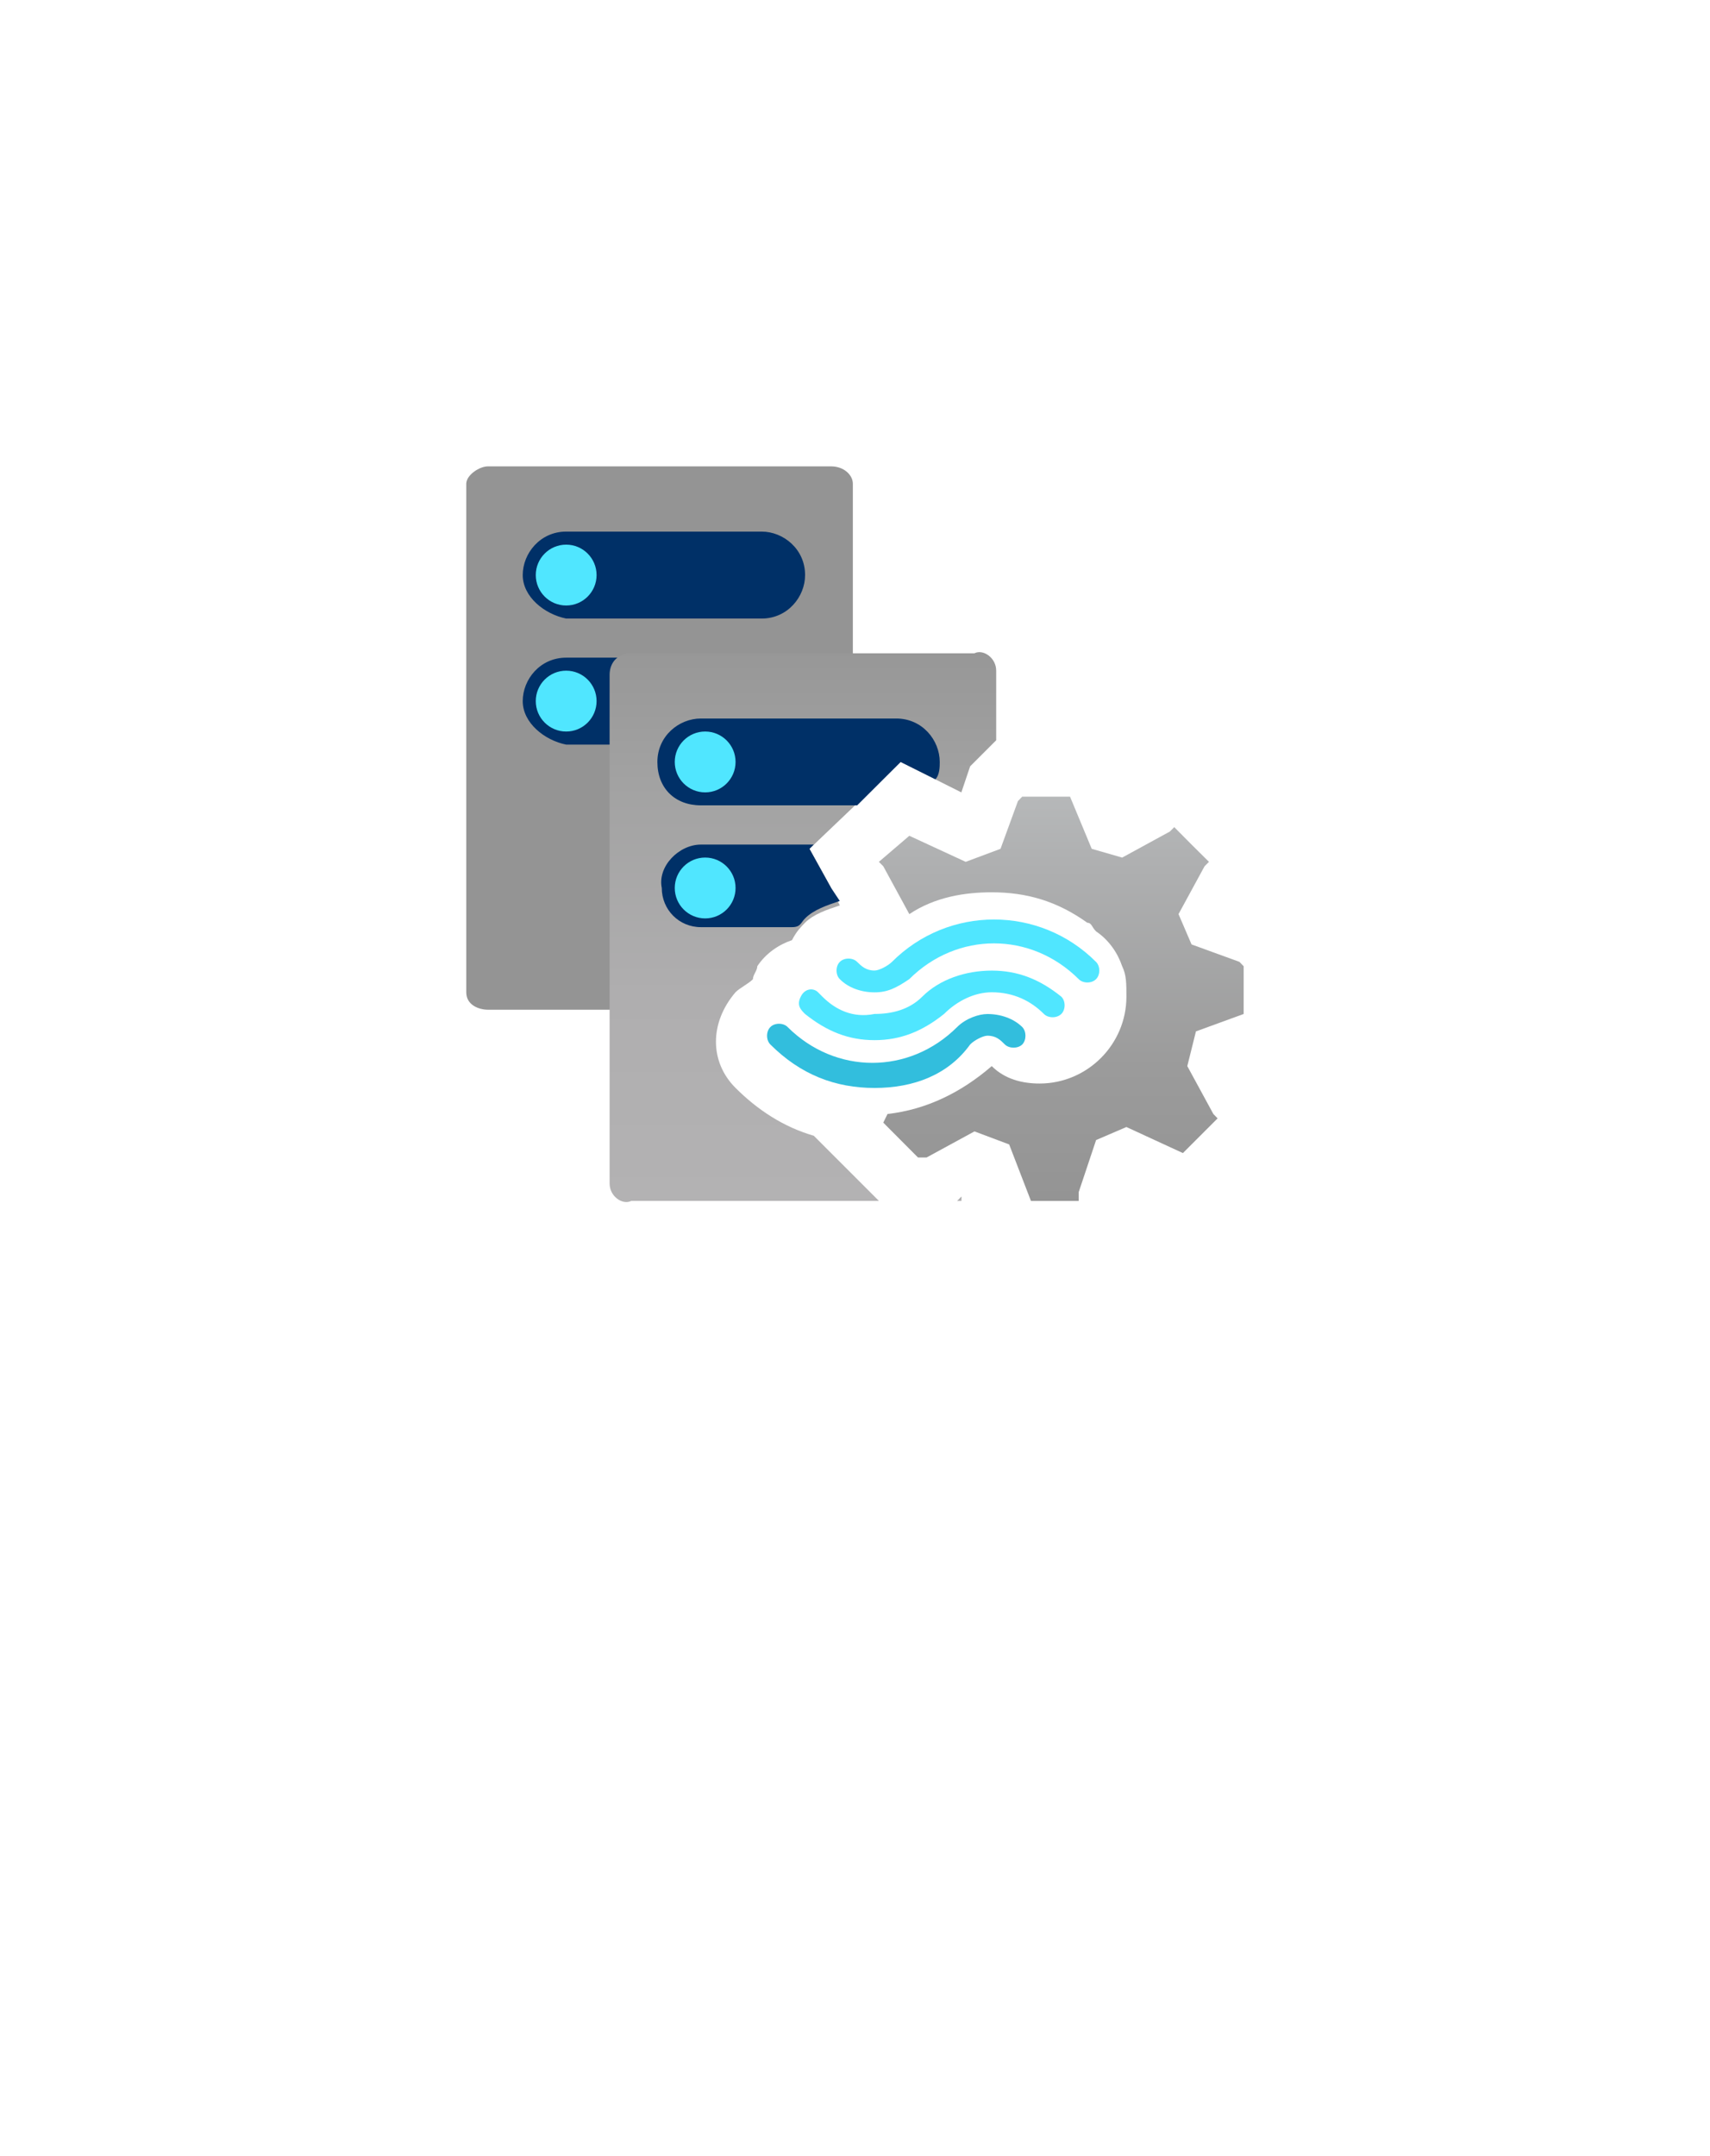<?xml version="1.0" encoding="UTF-8" standalone="no"?>
<!DOCTYPE svg PUBLIC "-//W3C//DTD SVG 1.1//EN" "http://www.w3.org/Graphics/SVG/1.1/DTD/svg11.dtd">
<!-- Generated by Microsoft Visio, SVG Export Stream Analytics Cluster.svg Page-1 -->
<svg xmlns="http://www.w3.org/2000/svg" xmlns:xlink="http://www.w3.org/1999/xlink" xmlns:ev="http://www.w3.org/2001/xml-events"
		width="1.732in" height="2.183in" viewBox="0 0 124.693 157.165" xml:space="preserve" color-interpolation-filters="sRGB"
		class="st7">
	<style type="text/css">
	<![CDATA[
		.st1 {fill:#949494;stroke:none;stroke-linecap:butt;stroke-width:34}
		.st2 {fill:#003067;stroke:none;stroke-linecap:butt;stroke-width:34}
		.st3 {fill:#50e6ff;stroke:none;stroke-linecap:butt;stroke-width:34}
		.st4 {fill:url(#grad0-12);stroke:none;stroke-linecap:butt;stroke-width:34}
		.st5 {fill:url(#grad0-19);stroke:none;stroke-linecap:butt;stroke-width:34}
		.st6 {fill:#32bedd;stroke:none;stroke-linecap:butt;stroke-width:34}
		.st7 {fill:none;fill-rule:evenodd;font-size:12px;overflow:visible;stroke-linecap:square;stroke-miterlimit:3}
	]]>
	</style>

	<defs id="Patterns_And_Gradients">
		<linearGradient id="grad0-12" x1="0" y1="0" x2="1" y2="0" gradientTransform="rotate(-90 0.5 0.5)">
			<stop offset="0" stop-color="#b3b2b3" stop-opacity="1"/>
			<stop offset="0.38" stop-color="#afaeaf" stop-opacity="1"/>
			<stop offset="0.76" stop-color="#a2a2a2" stop-opacity="1"/>
			<stop offset="1" stop-color="#979797" stop-opacity="1"/>
		</linearGradient>
		<linearGradient id="grad0-19" x1="0" y1="0" x2="1" y2="0" gradientTransform="rotate(-90 0.5 0.5)">
			<stop offset="0" stop-color="#949494" stop-opacity="1"/>
			<stop offset="0.33" stop-color="#9b9b9b" stop-opacity="1"/>
			<stop offset="0.82" stop-color="#aeafb0" stop-opacity="1"/>
			<stop offset="1" stop-color="#b6b8b9" stop-opacity="1"/>
		</linearGradient>
	</defs>
	<g>
		<title>Page-1</title>
		<g id="group525-1" transform="translate(34,-69.307)">
			<title>Stream Analytics Cluster</title>
			<g id="group526-2">
				<title> Cluster</title>
				<g id="shape527-3" transform="translate(2.81775E-13,-14.257)">
					<title>Sheet.527</title>
					<path d="M19.32 155.9 C19.64 155.58 20.27 155.26 20.59 154.95 C20.59 154.63 20.9 154.31 20.9 154 C21.54 153.05
								 22.49 152.41 23.44 152.1 C23.75 151.46 24.07 151.15 24.39 150.83 C25.02 150.2 25.97 149.88 26.92
								 149.56 L26.6 148.29 L25.02 145.44 L28.19 142.28 L28.19 118.83 C28.19 118.2 27.55 117.56 26.6 117.56
								 L1.58 117.56 C0.95 117.56 0 118.2 0 118.83 L0 155.9 C0 156.85 0.95 157.17 1.58 157.17 L18.37 157.17
								 C18.69 156.85 19 156.21 19.32 155.9 Z" class="st1"/>
				</g>
				<g id="shape528-5" transform="translate(4.117,-33.582)">
					<title>Sheet.528</title>
					<path d="M0 154 C0 152.41 1.27 150.83 3.17 150.83 L17.42 150.83 C19 150.83 20.59 152.1 20.59 154 C20.59 155.58
								 19.32 157.17 17.42 157.17 L3.17 157.17 C1.58 156.85 0 155.58 0 154 ZM0 144.81 C0 143.23 1.27 141.64
								 3.17 141.64 L17.42 141.64 C19 141.64 20.59 142.91 20.59 144.81 C20.59 146.39 19.32 147.98 17.42
								 147.98 L3.17 147.98 C1.58 147.66 0 146.39 0 144.81 Z" class="st2"/>
				</g>
				<g id="shape529-7" transform="translate(5.068,-43.72)">
					<title>Sheet.529</title>
					<ellipse cx="2.217" cy="154.948" rx="2.217" ry="2.218" class="st3"/>
				</g>
				<g id="shape530-9" transform="translate(10.452,2.55795E-13)">
					<title>Sheet.530</title>
					<path d="M14.89 152.1 C12.67 151.46 10.77 150.2 9.18 148.61 C7.28 146.71 7.28 143.86 9.18 141.64 C9.5 141.32
								 10.14 141.01 10.45 140.69 C10.45 140.37 10.77 140.06 10.77 139.74 C11.4 138.79 12.35 138.16 13.3
								 137.84 C13.62 137.21 13.94 136.89 14.25 136.57 C14.89 135.94 15.84 135.62 16.79 135.31 L16.15 134.04
								 L14.57 131.19 L21.22 124.85 L25.65 127.07 L26.29 125.17 L28.19 123.27 L28.19 118.2 C28.19 117.25
								 27.24 116.61 26.6 116.93 L1.58 116.93 C0.63 116.93 0 117.56 0 118.51 L0 155.58 C0 156.53 0.95 157.17
								 1.58 156.85 L19.64 156.85 L14.89 152.1 Z" class="st4"/>
				</g>
				<g id="shape531-13" transform="translate(35.789,-0.317)">
					<title>Sheet.531</title>
					<path d="M0.32 157.17 L0.32 156.85 L0 157.17 L0.32 157.17 Z" class="st4"/>
				</g>
				<g id="shape532-16" transform="translate(30.088,-0.317)">
					<title>Sheet.532</title>
					<path d="M26.6 143.54 L26.6 140.06 L26.29 139.74 L22.8 138.47 L21.85 136.26 L23.75 132.77 L24.07 132.45 L22.8
								 131.19 L21.54 129.92 L21.22 130.24 L17.74 132.14 L15.52 131.5 L13.94 127.7 L10.45 127.7 L10.14 128.02
								 L8.87 131.5 L6.33 132.45 L2.22 130.55 L0 132.45 L0.32 132.77 L2.22 136.26 C4.12 134.99 6.33 134.67
								 8.23 134.67 C10.77 134.67 12.99 135.31 15.2 136.89 C15.52 136.89 15.52 137.21 15.84 137.52 C16.79
								 138.16 17.42 139.11 17.74 140.06 C18.05 140.69 18.05 141.32 18.05 142.28 C18.05 145.76 15.2 148.61
								 11.72 148.61 C10.45 148.61 9.18 148.29 8.23 147.34 C6.02 149.25 3.48 150.51 0.63 150.83 L0.32 151.46
								 L2.85 154 L3.48 154 L6.97 152.1 L9.5 153.05 L11.09 157.17 L14.57 157.17 L14.57 156.53 L15.84 152.73
								 L18.05 151.78 L22.17 153.68 L24.7 151.15 L24.39 150.83 L22.49 147.34 L23.12 144.81 L26.6 143.54
								 Z" class="st5"/>
				</g>
				<g id="shape533-20" transform="translate(24.071,-12.039)">
					<title>Sheet.533</title>
					<path d="M5.7 157.17 C3.8 157.17 2.22 156.53 0.63 155.26 C0.32 154.95 0 154.63 0.32 154 C0.63 153.36 1.27 153.36
								 1.58 153.68 L1.9 154 C2.85 154.95 4.12 155.58 5.7 155.26 C6.97 155.26 8.23 154.95 9.18 154 C10.45
								 152.73 12.35 152.1 14.25 152.1 C16.15 152.1 17.74 152.73 19.32 154 C19.64 154.31 19.64 154.95 19.32
								 155.26 C19 155.58 18.37 155.58 18.05 155.26 C17.1 154.31 15.84 153.68 14.25 153.68 C12.99 153.68
								 11.72 154.31 10.77 155.26 C9.18 156.53 7.6 157.17 5.7 157.17 Z" class="st3"/>
				</g>
				<g id="shape534-22" transform="translate(26.921,-15.524)">
					<title>Sheet.534</title>
					<path d="M2.85 157.17 C1.9 157.17 0.95 156.85 0.32 156.21 C0 155.9 0 155.26 0.32 154.95 C0.63 154.63 1.27 154.63
								 1.58 154.95 C1.9 155.26 2.22 155.58 2.85 155.58 C3.17 155.58 3.8 155.26 4.12 154.95 C8.23 150.83
								 14.89 150.83 19 154.95 C19.32 155.26 19.32 155.9 19 156.21 C18.69 156.53 18.05 156.53 17.74 156.21
								 C14.25 152.73 8.87 152.73 5.38 156.21 C4.43 156.85 3.8 157.17 2.85 157.17 Z" class="st3"/>
				</g>
				<g id="shape535-24" transform="translate(21.854,-8.554)">
					<title>Sheet.535</title>
					<path d="M7.92 157.17 C5.07 157.17 2.53 156.21 0.32 154 C0 153.68 0 153.05 0.32 152.73 C0.63 152.41 1.27 152.41
								 1.58 152.73 C5.07 156.21 10.45 156.21 13.94 152.73 C14.57 152.1 15.52 151.78 16.15 151.78 C17.1
								 151.78 18.05 152.1 18.69 152.73 C19 153.05 19 153.68 18.69 154 C18.37 154.31 17.74 154.31 17.42
								 154 C17.1 153.68 16.79 153.36 16.15 153.36 C15.84 153.36 15.2 153.68 14.89 154 C13.3 156.21 10.77
								 157.17 7.92 157.17 Z" class="st6"/>
				</g>
				<g id="shape536-26" transform="translate(13.936,-20.276)">
					<title>Sheet.536</title>
					<path d="M17.74 145.13 L20.27 146.39 C20.59 146.08 20.59 145.44 20.59 145.13 C20.59 143.54 19.32 141.96 17.42
								 141.96 L3.17 141.96 C1.58 141.96 0 143.23 0 145.13 C0 147.03 1.27 148.29 3.17 148.29 L14.57 148.29
								 L17.74 145.13 ZM10.77 156.53 C11.4 155.9 12.35 155.58 13.3 155.26 L12.67 154.31 L11.09 151.46 L11.4
								 151.15 L3.17 151.15 C1.58 151.15 0 152.73 0.32 154.31 C0.32 155.9 1.58 157.17 3.17 157.17 L9.82
								 157.17 C10.45 157.17 10.45 156.85 10.77 156.53 Z" class="st2"/>
				</g>
				<g id="shape537-28" transform="translate(5.068,-34.533)">
					<title>Sheet.537</title>
					<ellipse cx="2.217" cy="154.948" rx="2.217" ry="2.218" class="st3"/>
				</g>
				<g id="shape538-30" transform="translate(15.203,-30.097)">
					<title>Sheet.538</title>
					<ellipse cx="2.217" cy="154.948" rx="2.217" ry="2.218" class="st3"/>
				</g>
				<g id="shape539-32" transform="translate(15.203,-20.91)">
					<title>Sheet.539</title>
					<ellipse cx="2.217" cy="154.948" rx="2.217" ry="2.218" class="st3"/>
				</g>
			</g>
		</g>
	</g>
</svg>

